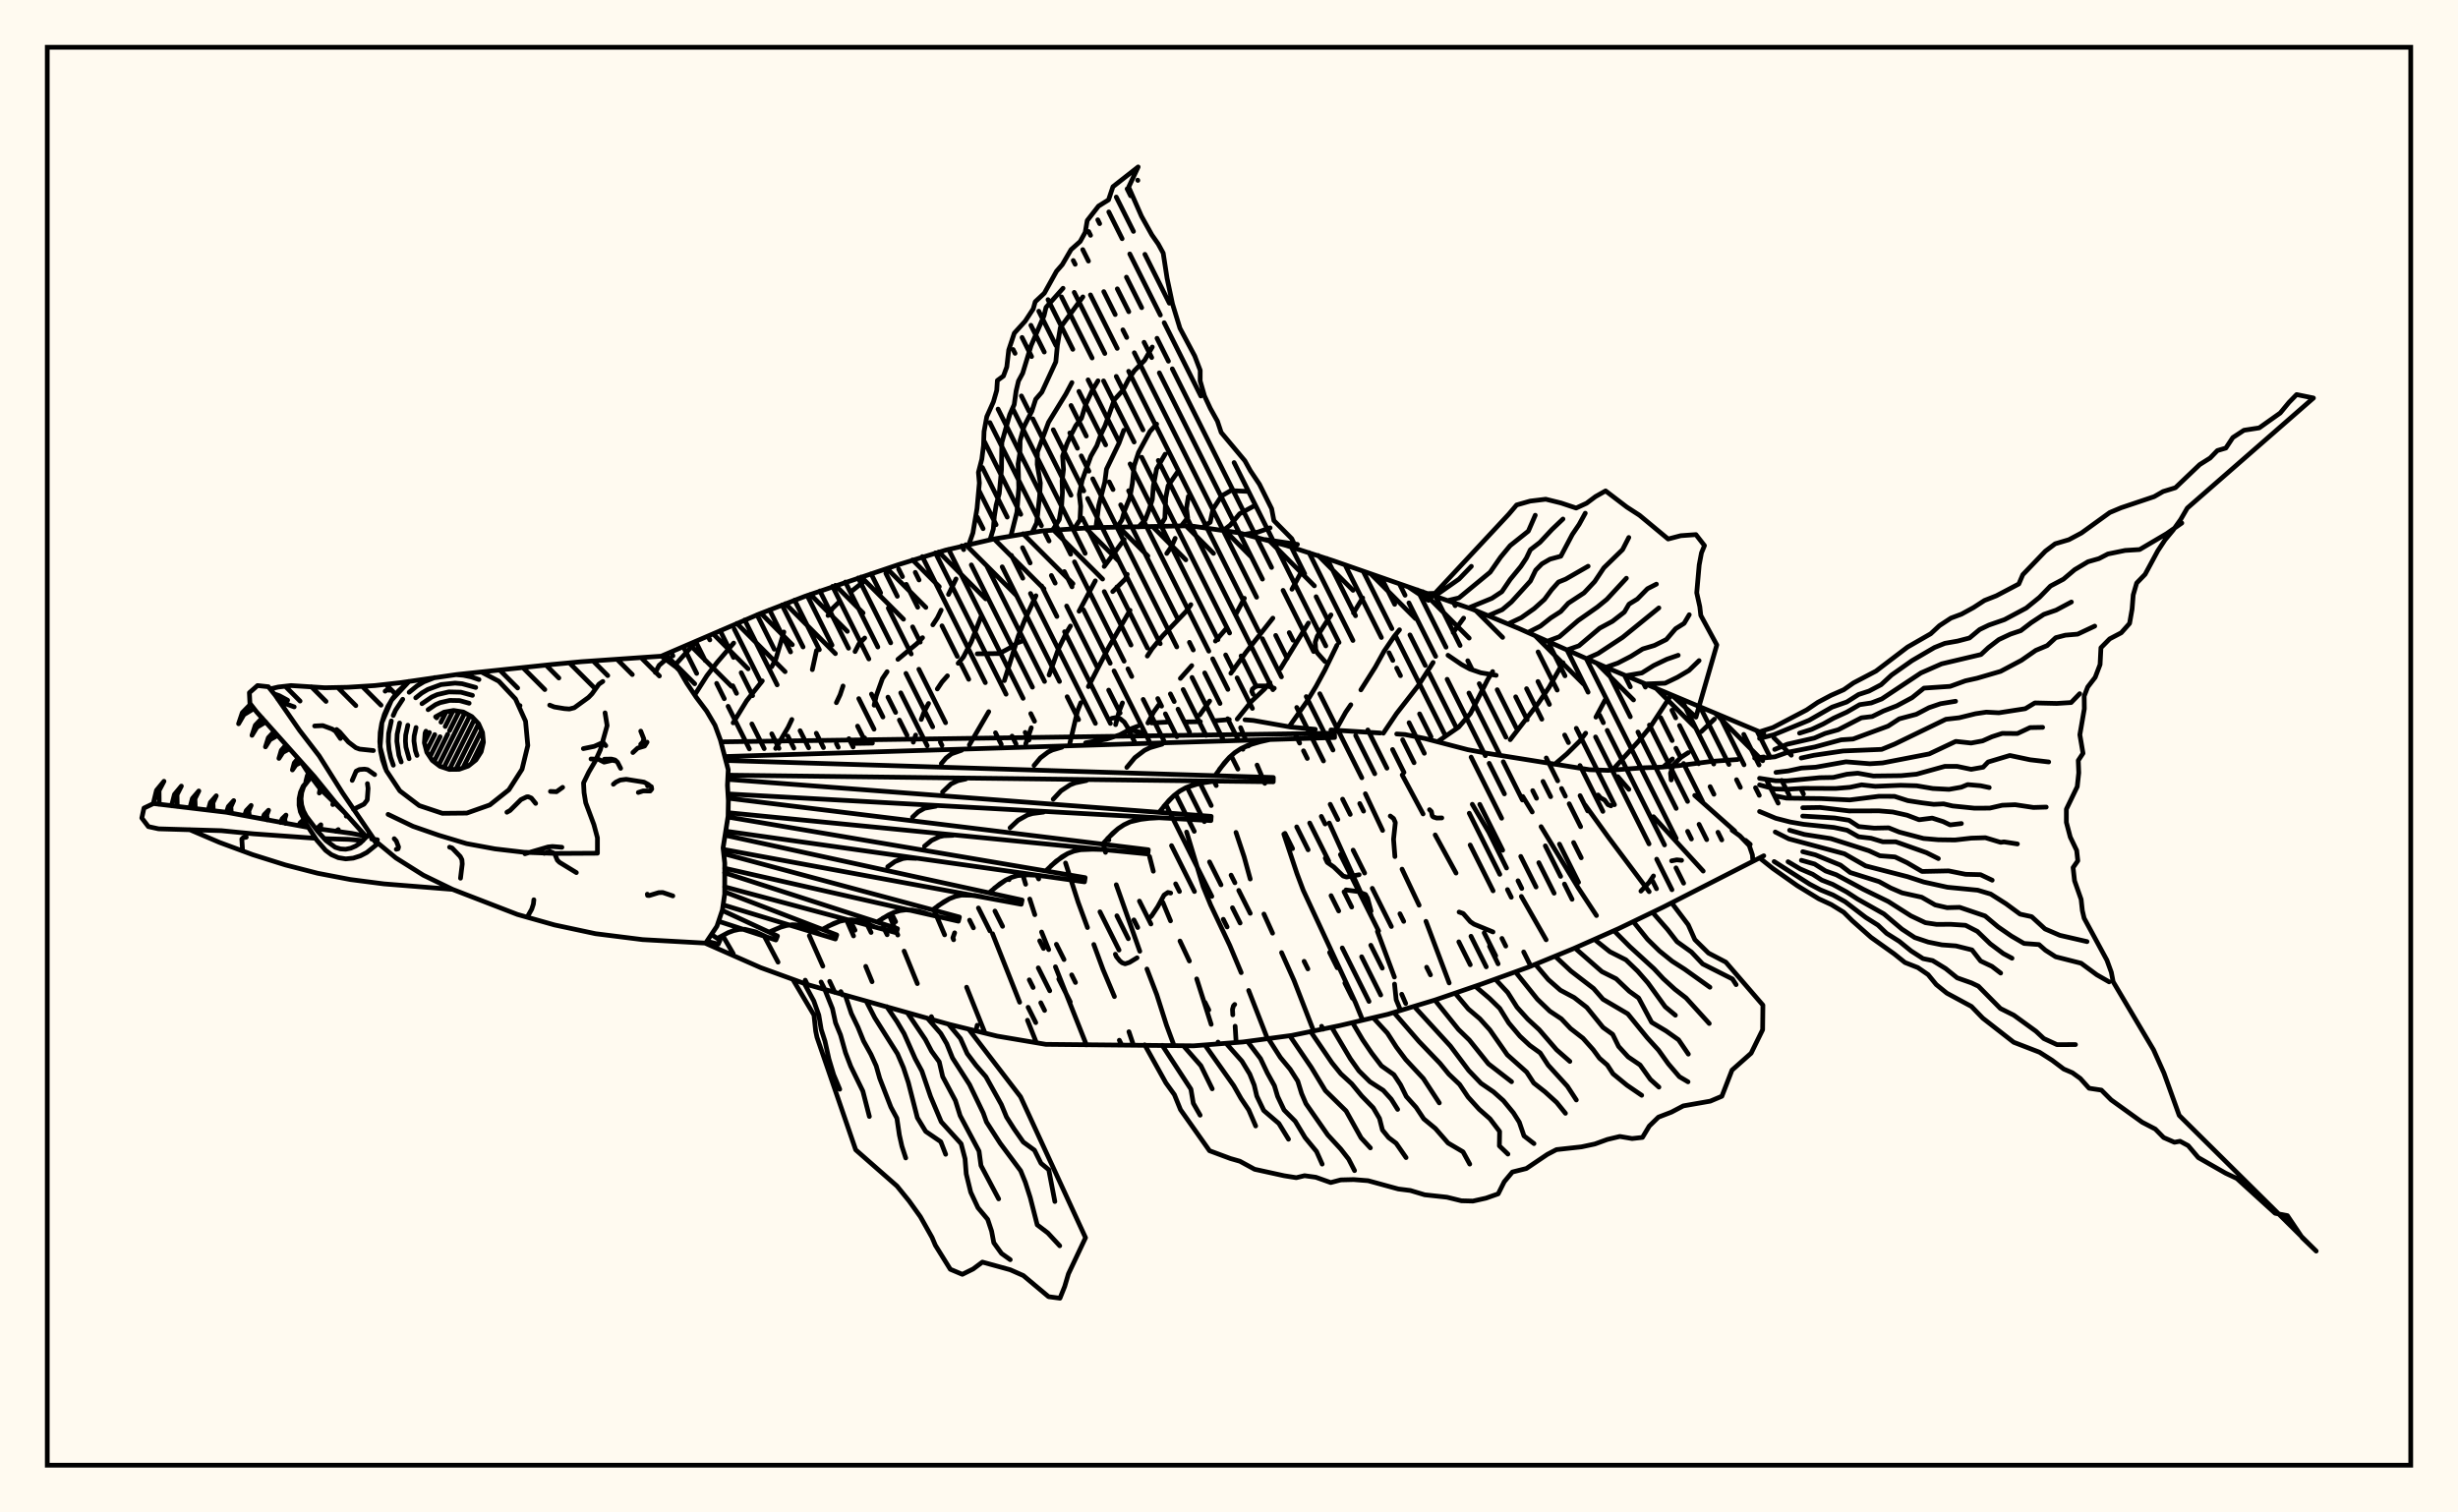 <svg xmlns="http://www.w3.org/2000/svg" width="520" height="320"><rect x="0" y="0" width="520" height="320" fill="floralwhite"/><rect x="10" y="10" width="500" height="300" stroke="black" stroke-width="1" fill="none"/><path stroke="black" stroke-width="1" fill="none" stroke-linecap="round" stroke-linejoin="round" d="
M 139.93 138.81 160.59 129.92 170.31 126.16 190.06 119.47 200.03 116.4 210.19 114.05 220.47 112.33 230.88 111.64 251.73 111.24 262.05 112.72 272.12 115.41 282.04 118.63 311.58 128.93 321.21 132.92 340.26 141.41 373.14 155.21 
M 373.14 181.06 351.85 191.93 342.46 196.46 332.92 200.69 323.28 204.65 313.47 208.19 303.61 211.57 293.63 214.59 283.48 216.98 273.26 219.08 262.93 220.46 252.53 221.27 221.25 220.96 210.97 219.22 200.85 216.74 170.73 208.29 160.93 204.73 149.28 199.59 
M 180.85 157.29 184.56 157.23 
M 229.66 157.17 234.09 156.38 236.9 155.47 239.32 154.17 240.66 153.66 
M 243.62 152.96 247.01 152.77 
M 250.55 152.75 253.94 152.69 
M 257.04 152.49 260.06 152.24 
M 263.38 152.29 265.15 152.43 273 153.82 278.26 154.31 
M 281.57 154.44 291.99 155.09 
M 295.48 155.29 297.26 155.41 301.45 156.25 310.53 158.62 314.73 159.4 336.27 162.85 340.22 162.99 347.55 162.45 351.39 162.32 355.07 162 362.11 161.09 367.61 160.69 
M 371.2 160.39 373.14 160.16 
M 147.01 136.04 142.66 140.87 
M 153.21 198.5 155.11 201.76 
M 155.21 136.06 151.74 140.11 149.55 142.96 146.96 147.04 
M 161.63 197.96 164.6 203.57 
M 165.83 133.71 164.13 139.45 163.26 141.07 
M 161.27 144.06 157.96 148.26 155.1 152.94 
M 171.22 197.97 174.08 204.41 
M 175.52 207.63 176.62 209.98 
M 182.7 123.07 179.98 125.23 
M 177.37 127.51 176.13 128.72 175.17 130.22 
M 172.74 137.63 171.85 141.68 
M 167.52 152.22 166.72 153.9 164.09 158.35 
M 179.09 194.64 180.57 198.02 
M 183.15 204.46 184.49 207.71 
M 182.93 134.99 181.72 136.23 180.89 137.85 
M 178.35 145.14 177.73 146.99 176.94 148.67 
M 188.08 193.53 189.93 197.83 
M 191.27 201.23 194.07 208.11 
M 197.04 215.1 197.32 215.74 
M 202.25 122.49 200.66 125.77 
M 199.11 129.09 198.31 130.73 197.34 132.2 
M 195.17 134.92 193.98 136.17 189.96 139.5 
M 187.67 142.12 186.68 143.58 185.38 147.2 184.93 149.21 
M 182.93 156.12 182.52 157.21 
M 197.51 192.35 199.84 197.79 
M 204.49 208.87 208.39 218.59 
M 207.54 130.47 205.49 135.77 203.82 139 202.7 140.34 
M 200.43 142.99 199.28 144.29 198.29 145.77 
M 196.44 148.84 195.58 150.44 194.89 152.22 
M 193.71 155.52 193.21 157.03 
M 209.97 197.55 215.71 212.05 
M 217.37 215.86 219.26 220.62 
M 219.16 126.04 216.83 131.08 215.42 134.59 212.48 144 
M 209.17 150.58 205.07 157.61 
M 216.38 185.1 216.98 187.09 
M 217.85 190.22 218.92 193.53 
M 220.35 197.19 221.86 200.92 
M 223.28 204.55 229.84 221.08 
M 237.82 114.16 233.6 119.85 
M 231.72 122.89 228.28 129.32 
M 226.46 132.45 225.53 134 223.9 137.32 221.94 142.82 
M 218.17 153.98 217 157.37 
M 225.42 182.59 228.09 190.9 230.06 196.25 
M 231.4 199.83 233.35 205.13 235.76 210.85 
M 238.83 218.29 239.77 221.07 
M 248.61 113.9 247.84 115.63 246.83 117.1 
M 239.06 129.13 234.5 137.03 230.25 145.27 
M 228.65 148.68 227.94 150.47 226.34 157.23 
M 233.37 178.46 233.88 180.34 
M 236.15 187.19 241.13 201.26 
M 242.64 205.02 244.72 210.44 246.77 216.88 248.36 221.18 
M 251.93 127.93 250.9 129.39 245.98 134.51 243.71 137.28 242.72 138.81 
M 237.46 148.72 236.75 150.54 236.01 153.32 
M 243.19 181.23 243.99 184.33 
M 246.01 190.93 247.63 194.83 
M 249.63 199.1 251.62 203.33 
M 253.17 207.11 256.23 216.73 
M 257.68 220.48 257.83 220.85 
M 263.25 126.58 261.5 129.87 
M 259.48 132.92 257.13 135.64 
M 252.12 140.83 249.71 143.54 
M 245.12 149.18 244.05 150.67 242.84 152.97 
M 251.03 176.04 254.53 187.6 256.12 191.48 260.17 200.04 262.58 205.79 
M 264.16 209.56 268.14 219.77 
M 275.09 121.4 273.32 124.67 
M 269.28 130.78 263.63 137.95 260.39 142.45 
M 255.91 148.32 253.82 151.25 
M 261.48 176.12 263.2 181.28 264.49 185.98 
M 267.39 193.39 269.22 197.44 
M 271.12 201.55 273.75 207.43 277.9 218.13 
M 276.8 131.82 270.91 141.45 
M 268.67 144.42 267.47 145.82 264.78 148.36 261.74 152.14 
M 262.46 153.96 263.54 156.56 
M 264.05 157.67 264.12 157.83 
M 265.94 161.87 267.58 165.74 
M 271.6 176.48 274.37 184.81 275.7 188.35 286.75 212.13 288.27 215.85 
M 288.28 126.5 286.34 129.69 
M 282.83 136.53 280.27 141.79 278.43 145.19 276.45 148.46 272.71 153.77 
M 281.21 174.13 290.05 193.64 
M 291.4 197.07 294.99 206.72 
M 296.54 210.36 297.38 212.31 
M 296.07 133.25 294.92 134.68 292.81 137.78 290.95 141.14 287.9 145.96 
M 285.77 149.11 284.7 150.67 282.58 154.48 
M 288.85 167.94 292.5 175.7 
M 296.61 183.89 300.22 191.52 
M 301.67 194.93 306.58 207.97 
M 309.64 130.78 307.42 133.83 
M 303.18 140.16 300.08 145.01 295.45 150.96 292.65 155.13 
M 296.64 163.96 301.06 172.21 
M 303.62 176.65 308.03 184.72 
M 315.11 200.21 316.93 203.93 
M 315.78 142.09 314.74 143.76 311.09 150.94 308.59 153.84 304.11 156.94 
M 311.47 170.17 314.95 176.06 318.72 183.66 
M 321.85 189.66 327.09 198.84 
M 330.67 140.21 327.7 145.45 325.48 148.72 319.49 156.5 
M 322.15 168.52 324.15 171.8 
M 326.02 174.9 333.82 187.75 337.74 193.71 
M 339.55 148.13 337.62 151.73 
M 335.46 155.12 334.28 156.72 331.48 159.5 328.91 161.7 
M 335.31 170.28 340.36 177.28 348.89 188.66 
M 353.56 147.03 349.15 153.77 346.65 156.81 341.09 162.97 
M 342.26 164.32 344.59 167.01 
M 349.8 172.8 360.32 184.3 
M 362.68 152.16 359.91 154.8 
M 353.81 160.57 351.84 162.3 
M 358.52 168.29 367 175.82 
M 369.27 177.79 370.27 178.64 
M 216 135.73 215.22 136.01 213.78 137 211.43 138.27 206.74 138.33 
M 287.53 185.07 284.87 185.56 284.15 185.34 282.17 183.43 280.79 182.46 280.37 181.57 
M 353.55 165.02 353.4 163.58 354.03 161.82 355.61 160.24 357.16 159.24 
M 370.83 182.23 370.73 180.87 370.06 178.9 368.07 176.84 366.43 175.66 
M 295.02 208.21 295.37 211.53 296.3 213.78 
M 235.4 125.16 238.06 122.52 238.47 121.51 
M 243.02 194.33 243.63 193.78 244.92 191.84 246.27 189.36 247.08 188.82 247.66 188.95 
M 290.05 192.76 289.32 190.05 288.88 189.26 287.23 188.62 284.75 188.29 
M 353.64 182.14 354.73 181.92 355.75 182.03 
M 206.66 218.16 206.55 217.74 206.73 216.92 
M 306.33 138.64 309.22 140.61 310.97 141.55 313.26 142.34 316.52 142.88 
M 349.8 185.33 348.86 186.7 347.14 188.54 
M 305.02 173.05 303.94 173.08 303.21 172.85 303 172.63 302.81 171.7 302.42 171.31 
M 295.1 181.23 294.81 177.57 295.19 174.03 294.82 173.18 294.12 172.65 
M 261.21 212.52 260.94 212.82 260.74 213.55 260.8 214.72 
M 281.57 130.1 278.67 134.62 278.24 135.87 278.35 137.41 278.69 138.15 280.3 139.96 
M 340.81 170.5 340.17 170.25 339.47 169.28 338.59 168.79 338.09 168.2 
M 269.58 145.62 268.16 145.13 265.97 145.13 265.52 145.31 264.94 145.81 264.82 146.3 265.1 146.89 
M 240.55 202.65 238.95 203.62 238.02 203.92 237.39 203.7 236.9 203.3 236.17 202.39 235.96 201.89 
M 261.3 217.12 261.51 220.57 
M 201.96 197.36 201.58 198.42 201.74 198.83 
M 241.62 155.01 239.29 154.48 238.73 154.18 237.84 152.77 237 152.08 236.1 151.81 235.2 151.98 
M 315.85 197.18 311.83 195.53 311.06 195.01 309.55 193.28 308.68 192.97 
M 205.01 115.07 205.82 112.77 206.7 107.56 207.19 102.17 206.99 99.94 207.71 97.15 208.07 94.25 208.18 91.29 208.76 88.15 210.16 85.02 210.86 82.6 211 80.5 212.28 79.56 212.99 77.64 213.4 74.04 214.58 70.49 216.88 67.95 218.59 65.34 219.01 63.84 220.93 62.04 223.51 57.39 224.73 55.99 226.58 52.82 228.51 51.1 229.58 49.16 230.01 46.66 232.4 43.6 234.51 42.29 235.45 39.5 240.78 35.32 238.77 39.58 241.49 45.76 243.68 49.69 245.02 51.61 246.08 53.55 246.9 58.87 248.05 64.31 249.62 69.44 252.75 75.32 253.91 78.36 253.9 80.59 254.81 83.75 256.04 86.39 257.55 89.1 258.35 91.5 263.36 97.49 264.53 99.6 266.44 102.45 269.02 107.63 269.5 110.14 273.27 113.96 274.28 116.09 
M 270.04 114.76 270.04 114.75 
M 209.44 114.2 210.14 111.95 210.35 109.29 210.74 106.88 211.4 104.39 211.87 99.33 211.94 93.63 213.61 87.73 214.56 85.59 214.96 82.73 215.46 80.62 216.35 78.97 218.13 73.14 220.87 66.79 221.29 65.03 224.89 60.99 
M 213.87 113.33 215.13 108.37 215.53 103.21 215.39 98.16 215.76 95.86 215.81 93.2 216.63 90.26 218.29 86.99 219.11 84.47 220.4 82.98 223.36 76.56 223.69 73.09 224.32 69.31 229.09 62.81 
M 218.34 112.65 219.31 110.64 219.94 104.97 220.09 102.2 219.43 98.24 219.47 95.64 221.82 89.35 225.49 83.37 226.77 80.95 
M 222.81 111.99 224.09 109.94 224.58 107.07 224.76 104.25 224.69 101.73 224.99 99.29 224.8 96.48 225.71 93.92 226.57 92.05 227.59 90.06 228.79 88.49 229.68 85.6 231.04 82.65 232.29 80.57 
M 227.32 111.75 228.48 109.97 228.62 107.1 228.33 104.64 228.93 101.65 230.78 96.51 232.04 94.3 232.9 91.93 233.81 89.99 235.74 84.57 237.56 82.57 238.74 80.29 239.98 78.43 242.14 76.24 243.77 73.42 
M 231.84 111.61 232.44 106.97 233.73 101.99 234.08 99.26 236.73 93.77 237.74 91.04 
M 236.35 111.54 237.34 110.01 237.96 107.88 239.01 105.32 239.56 102.28 239.92 98.58 240.87 95.71 243.28 91.28 244.69 89.72 
M 240.87 111.49 242.3 109.95 243.08 107.91 243.78 105.65 244 102.83 244.68 99.21 246.49 96.1 
M 245.39 111.38 246.43 109.65 246.61 105.33 247.12 102.78 249.1 99.89 
M 249.91 111.25 251.26 109.55 251 107.58 251.4 105.05 
M 254.41 111.58 256.02 110.49 256.62 107.7 258.43 104.93 260.38 103.8 264 103.97 
M 258.89 112.15 260.26 111.1 262.25 108.7 265.58 106.9 
M 263.32 113.05 266.18 112.56 268.7 111.68 
M 267.7 114.16 274.48 115.18 
M 152.52 156.96 282.32 155.13 282.34 156.04 153.39 160.07 
M 153.59 160.9 269.38 164.5 269.36 165.41 154 164.01 
M 153.96 164.89 256.23 172.72 256.17 173.62 154.01 167.98 
M 154.06 168.88 242.93 179.79 242.83 180.68 154.05 171.95 
M 154 172.86 229.57 185.69 229.43 186.58 153.55 175.86 
M 153.41 176.72 216.23 190.43 216.05 191.32 153.01 179.71 
M 153.11 180.62 202.97 194.03 202.75 194.9 153.29 183.7 
M 153.27 184.65 189.87 196.48 189.62 197.35 153.28 187.63 
M 153.3 188.7 177.02 197.81 176.73 198.67 152.98 191.45 
M 152.79 192.62 164.48 198.04 164.14 198.88 152.02 194.92 
M 150.5 197.71 152.32 198.93 151.95 199.76 149.54 199.15 
M 268.7 156.46 265.47 157.19 262.54 158.38 261.24 159.23 260.06 160.26 258.99 161.45 257.04 164.12 
M 257.01 165.26 253.82 165.72 250.89 166.65 249.58 167.38 248.37 168.31 247.26 169.39 245.2 171.88 
M 245.13 173.02 241.99 173.2 239.09 173.88 237.77 174.51 236.54 175.32 235.39 176.3 233.25 178.6 
M 233.12 179.73 230.06 179.65 228.6 179.78 227.2 180.08 225.88 180.59 223.46 182.18 221.23 184.27 
M 221.06 185.4 218.1 185.06 215.29 185.25 213.98 185.64 212.72 186.23 211.52 187.01 209.23 188.9 
M 209 190.02 206.16 189.44 203.43 189.38 202.13 189.66 200.88 190.14 199.66 190.82 197.3 192.5 
M 197.03 193.61 194.32 192.78 191.69 192.5 190.41 192.66 189.16 193.03 187.93 193.6 185.52 195.08 
M 185.2 196.17 182.65 195.11 180.13 194.6 178.88 194.65 177.64 194.92 176.41 195.37 173.96 196.64 
M 173.59 197.71 171.22 196.44 168.82 195.71 167.61 195.65 166.39 195.81 165.16 196.16 162.68 197.21 
M 162.26 198.27 159.89 197.17 157.54 196.61 156.37 196.64 155.21 196.89 154.05 197.32 151.74 198.55 
M 267.06 156.8 263.95 157.71 262.54 158.38 261.24 159.23 260.06 160.26 257.99 162.75 
M 245.86 157.44 243.29 158.19 242.13 158.75 240.09 160.3 238.38 162.36 
M 224.66 158.09 222.63 158.68 221.72 159.12 220.11 160.34 218.76 161.96 
M 203.45 158.73 201.3 159.48 200.13 160.38 199.14 161.56 
M 255.4 165.45 252.31 166.1 250.89 166.65 249.58 167.38 248.37 168.31 246.21 170.6 
M 229.85 165.14 227.48 165.63 226.4 166.05 224.46 167.32 222.81 169.09 
M 204.3 164.82 202.65 165.17 201.2 165.85 199.4 167.57 
M 243.55 173.08 240.5 173.46 239.09 173.88 237.77 174.51 236.54 175.32 234.3 177.42 
M 220.76 171.82 218.43 172.12 217.35 172.44 215.39 173.54 213.68 175.15 
M 197.98 170.57 195.6 171 194.24 171.77 193.05 172.89 
M 231.58 179.66 228.6 179.78 227.2 180.08 225.88 180.59 224.64 181.3 222.33 183.19 
M 201.59 176.74 199.65 176.82 198.75 177.02 197.08 177.81 195.58 179.04 
M 219.57 185.19 216.67 185.07 215.29 185.25 213.98 185.64 212.72 186.23 210.36 187.92 
M 193.78 181.61 191.9 181.52 191.01 181.64 189.34 182.28 187.8 183.38 
M 207.57 189.69 204.78 189.32 203.43 189.38 202.13 189.66 200.88 190.14 198.47 191.62 
M 195.67 193.16 192.99 192.55 191.69 192.5 190.41 192.66 189.16 193.03 186.72 194.3 
M 183.93 195.6 181.39 194.76 180.13 194.6 178.88 194.65 177.64 194.92 175.18 195.97 
M 205.01 217.85 215.9 232.05 229.65 261.87 226.03 269.52 225.24 272.19 224.24 274.67 221.83 274.35 216.49 269.88 213.71 268.65 207.83 267.03 205.87 268.49 203.59 269.62 201.04 268.55 197.88 263.47 197.18 261.82 194.71 257.43 192.32 254.09 189.76 250.94 181.03 243.28 172.84 219.48 172.56 218.16 172.2 214.76 167.84 207.41 
M 200.64 216.68 203.19 219.73 204.61 222.91 206.49 225.41 208.57 227.81 211.84 233.69 212.93 236.33 214.56 238.89 216.48 241.63 218.85 243.36 220.23 246.13 221.87 247.49 223.16 254.21 
M 196.28 215.51 199.02 218.65 200.29 220.83 201.51 223.85 205.1 229.45 208.02 235.51 208.69 237.38 211.6 241.9 215.92 247.7 216.91 250.13 217.95 253.37 219.43 259.15 221.67 260.86 224.19 263.58 
M 191.94 214.25 195.77 219.93 197.06 222.39 198.7 224.66 199.43 227.8 202.12 232.86 203.12 236.05 207.12 243.56 207.53 246.6 211.27 253.66 
M 187.6 212.97 189.76 216.15 191.26 218.68 193.62 224.01 195.03 226.62 196.86 231.99 199.12 237.35 203.33 241.99 204.16 245.17 204.41 248.37 205.36 252.25 206.9 255.54 208.95 257.99 209.78 260.49 210.24 262.93 211.88 265.21 213.72 266.52 
M 183.24 211.8 185.06 215.34 189.87 222.96 191.13 225.9 192.16 229.03 194.07 236.48 195.83 239.38 199.02 241.56 200.06 244.22 
M 178.86 210.68 180.1 214.42 181.5 217.32 182.7 220.28 184.25 223.07 185.36 225.52 186.11 228.16 188.47 234.24 189.74 236.59 190.27 240.15 190.8 242.51 191.61 245 
M 174.52 209.44 176.11 213.41 176.76 216.4 177.82 218.98 178.87 222.72 179.98 225.62 182.54 230.86 183.92 236.22 
M 170.19 208.13 172.16 211.78 173.22 214.77 173.73 217.81 174.53 220.3 175.36 224.07 176.36 227.38 177.65 230.46 
M 353.66 191.04 357.15 195.66 358.55 198.8 361.44 201.65 365.11 203.57 372.95 212.66 372.89 217.87 370.46 222.83 366.41 226.42 364.27 231.94 361.81 232.98 356.11 233.98 353.6 235.3 350.85 236.36 348.91 238.25 347.47 240.65 345.27 240.89 342.68 240.45 340.05 241.08 337.41 242.04 334.57 242.65 329.28 243.23 327.35 244.24 322.91 247.23 319.95 247.97 318.23 250.03 316.95 252.59 314.37 253.5 311.6 254.12 309.18 254.06 306.1 253.3 301.4 252.79 298.37 251.88 295.82 251.56 289.43 249.81 286.37 249.57 283.64 249.64 281.52 250.2 278.37 249.08 275.98 248.75 274.24 249.17 271.66 248.76 265.42 247.39 262.3 245.69 260.31 245.12 255.88 243.47 249.74 234.78 248.45 231.61 246.65 229.11 242.17 221.06 
M 349.6 193.03 352.79 196.67 354.78 199.24 357.82 201.42 360.21 203.95 366.51 207.13 367.28 208.33 
M 345.55 195.02 348.54 198.73 351.06 201.2 353.75 203.37 356.39 205.06 361.74 208.88 
M 341.44 196.91 344.76 200.25 349.9 204.95 351.87 207.06 354.33 209.31 356.69 211.14 361.6 216.55 
M 337.32 198.76 340.57 201.36 343.97 203.08 346.47 205.49 348.62 207.95 352.28 213.01 354.44 214.8 
M 333.18 200.58 338.88 205.57 341.91 207.09 344.67 209.72 346.66 211.15 349.41 216.3 352.47 218.13 355.11 220 357.18 223.03 
M 329.03 202.35 332.32 205.44 337.13 209.14 339.12 211.42 344.36 214.5 348.48 219.56 350.87 222.19 352.95 225.09 355.28 227.81 357.11 228.89 
M 324.85 204.07 327.55 207.26 330.1 209.5 333.02 211.06 335.69 213.14 339.12 217.37 341.17 218.85 342.42 221.4 344.44 223.61 346.96 225.32 349.15 228.39 350.95 230.01 
M 320.61 205.64 325.24 211.41 327.86 213.93 330.31 215.56 332.25 217.61 334.89 219.67 337.04 222.08 338.38 223.9 340.03 225.33 341.24 227.19 344.18 229.6 347.31 231.74 
M 316.37 207.2 318.96 209.98 320.93 213.1 323.2 215.62 325.62 217.85 329.3 222.11 332.11 224.57 
M 312.1 208.67 315.12 211.24 317.27 213.34 319.19 216.44 321.56 219.25 323.63 221.18 325.83 222.77 327.52 225.36 331.58 229.82 333.48 232.73 
M 307.83 210.13 310.64 213.48 313.06 215.54 315.18 217.89 318.87 223.17 322.97 226.83 324.47 229.14 326.84 231 329.31 233.24 331.18 235.55 
M 303.55 211.59 308.54 217.8 310.85 220.05 314.87 225.07 319.78 228.87 
M 299.27 213.05 306.83 221.31 310.7 226.47 313.31 229.2 315.97 231.02 318.05 232.87 320.17 235.45 321.41 237.42 322.41 240.33 324.52 241.96 
M 294.92 214.26 300.19 220.35 304.63 224.97 306.5 227.26 308.78 229.43 310.58 232.11 312.92 234.69 315.21 236.71 317.25 239.39 317.2 242.44 319.01 244.18 
M 290.54 215.36 293.5 218.57 295.41 221.54 297.38 224.17 301.11 228.18 304.49 233.35 
M 286.14 216.39 288.29 220.02 290.18 222.8 292.25 225.51 294.88 227.37 296.29 229.51 297.51 231.99 299.58 234.29 301.2 236.72 303.67 238.77 306.35 241.84 309.51 243.7 310.93 246.3 
M 281.73 217.36 285.67 224 287.48 226.56 289.81 228.87 292.63 230.69 294.33 232.57 295.68 234.72 
M 277.3 218.29 281.77 224.85 283.66 227.19 285.96 229.3 288.07 231.87 290.51 234.38 291.84 236.64 292.46 239.08 293.77 240.69 295.36 241.89 297.46 244.92 
M 272.87 219.16 277.41 225.83 280.39 230.75 284.77 235.05 287.94 240.74 289.91 242.87 
M 268.41 219.89 270.87 223.73 272.94 226.23 274.55 228.75 275.36 231.37 276.28 233.51 280.9 240.13 283.63 243.09 285.31 245.24 286.56 247.67 
M 263.92 220.36 266.67 223.98 268.11 227.02 269.61 229.72 270.28 231.96 271.65 234.85 274.01 237.23 276.09 240.68 278.52 243.63 279.71 246.3 
M 259.42 220.78 262.73 224.51 264.38 227.23 265.33 229.59 265.88 231.9 267.34 234.95 270.55 237.7 272.59 241.03 
M 254.91 221.1 261 229.7 262.54 232.41 264.17 234.83 265.64 238.23 
M 250.4 221.31 254.05 225.47 256.45 230.37 
M 245.88 221.17 251.94 230.44 252.45 233.43 253.89 235.95 
M 372.24 154.84 375.06 153.94 382.21 150.2 384.56 148.6 387.35 147.12 390.05 145.93 392.11 144.49 396.87 141.99 403.54 136.91 408.45 134.09 410.29 132.38 412.72 130.78 414.96 129.94 417.5 128.55 419.83 127.04 422.34 126.05 427.09 123.55 427.93 121.59 432.71 116.61 434.78 115.05 437.67 114.19 440.34 112.77 446.33 108.44 448.73 107.43 455.72 105.08 457.62 103.99 460.22 103.19 465.35 98.3 467.56 96.91 469.09 95.33 470.89 94.8 472.36 92.58 474.72 91.03 477.95 90.53 482.39 87.38 484.24 85.14 485.86 83.48 489.42 84.21 462.73 107.5 461.33 109.91 459.74 112.15 458.01 114.24 456.49 116.54 453.81 121.51 452.02 123.36 451.29 125.88 451.05 128.89 450.52 131.9 448.76 133.88 446.31 135.17 444.46 137.05 444.28 140.6 443.25 143.3 441.66 145.36 440.92 147.28 440.95 149.96 440 155.45 440.67 159.38 439.67 160.89 439.77 163.5 439.45 166.43 437.15 171.2 437.15 173.99 437.97 177.1 439.33 179.93 439.57 182.12 438.57 183.56 438.88 186.35 440.27 190.29 440.53 192.66 440.91 194.27 445.73 203.16 446.66 205.71 447.05 207.72 455.59 222.11 457.8 227.05 461.02 235.99 490 264.7 487.06 261.88 483.91 257.2 481.31 256.7 473.22 249.34 470.82 248.21 465.06 244.92 462.92 242.39 461.2 241.46 460.01 241.68 457.73 240.68 455.96 238.88 453.19 237.44 446.62 232.71 444.56 230.64 441.96 230.25 440.09 228.17 438.43 226.97 436.59 226.18 434.15 224.34 431.47 222.63 426.01 220.52 419.47 215.42 417.07 212.94 411.85 210.12 409.62 208.31 407.9 206.21 405.73 204.72 403.01 203.65 400.71 201.81 395.83 198.33 391.85 194.8 390.06 193.02 387.42 191.39 384.76 190.16 380.21 187.38 375.07 183.76 372.24 181.51 
M 372.24 156.24 375.27 155.45 382.72 152.39 387.59 149.61 390.7 148.52 393.19 146.94 395.39 146.22 397.95 144.87 400.17 142.82 404.47 139.79 409.24 137 411.45 136.11 414.13 135.64 416.66 134.98 418.81 133.19 420.76 132.25 424.06 131.1 428.66 128.65 431.46 126.38 433.79 123.99 436.53 122.54 438.91 120.53 441.73 118.85 444.04 118.19 445.94 117.21 449.58 116.46 452.65 116.27 458.34 112.92 461.57 110.66 
M 380.7 155.12 383.28 154.31 385.72 153.17 387.88 151.96 390.71 150.66 393.42 149.09 395.87 148.73 398.09 147.88 406.38 142.38 410.77 140.45 419.09 138.48 420.64 137.03 422.86 135.32 425.31 134.17 427.51 133.43 429.69 131.76 432.38 129.99 434.98 129.09 438.21 127.37 
M 375.44 158.56 378.11 157.46 383.85 156.15 386.11 155.18 388.88 154.4 393.79 151.87 396.07 151.6 398.45 150.43 401.26 149.35 404.51 147.61 407.02 145.59 412.56 145.22 415.78 144.05 418.25 143.5 423.24 142.04 427.64 139.71 430.68 137.6 433.09 136.59 434.9 134.92 436.93 134.39 439.53 134.17 443.15 132.47 
M 372.24 160.45 375.49 160.13 378.14 159.18 383.9 158.05 389.5 156.53 392.03 156.36 399.43 153.63 401.8 152.09 405.4 151.13 408.08 149.73 410.53 148.89 413.71 148.37 
M 381.05 160.38 383.73 159.8 389.93 158.89 398.08 158.55 400.82 157.43 411.66 152.18 414.48 151.86 417.92 151.01 420.21 150.67 422.87 150.81 428.46 149.94 430.48 148.72 435.11 148.83 438.16 148.64 439.97 146.77 
M 375.71 163.42 378.32 163.11 381.13 162.5 384.12 162.32 390.53 161.18 395.59 161.59 398.27 161.42 408.13 159.51 413.75 156.86 416.99 157.21 419.42 156.76 421.4 155.88 423.58 155.17 426.79 155.2 429.47 153.94 432.13 153.89 
M 372.24 164.67 375.63 165.19 378.04 165.21 384.96 164.54 387.83 164.49 390.71 163.81 393.02 163.59 396.31 164.18 402.18 164.11 405.45 163.8 411.45 162.14 414.06 162.15 417.01 162.77 419.55 162.32 420.59 161.22 425.19 159.84 429.48 160.75 433.41 161.21 
M 372.24 166.07 375.48 166.93 378.02 166.99 381.47 166.79 388.32 166.82 391.38 166.57 393.83 166.05 396.73 166.37 402.08 166.15 405.47 166.25 408.91 166.83 412.33 167.01 414.93 166.55 416.27 166 419.01 166.24 420.83 166.63 
M 375.52 168.37 377.95 168.87 385.2 168.96 391.32 169.25 397.47 168.48 400.78 168.49 403.62 169.4 406.6 169.86 409.1 170.18 411.18 170.08 413.06 170.52 417.68 170.99 420.93 170.98 423.59 170.37 426.31 170.26 430.18 170.84 432.89 170.76 
M 381.38 170.9 385.05 170.84 391.22 171.58 397.52 171.56 400.43 171.8 403.46 172.48 405.99 173.44 408.77 173.09 411.09 173.83 412.55 174.53 414.94 174.24 
M 381.37 172.66 388.11 173.06 391.17 173.55 393.2 174.88 396.5 175.21 399.56 175.15 401.81 176.05 406.93 177.4 410.04 177.67 413.6 177.72 417.04 177.33 420.02 177.24 423.25 178.22 423.96 178.12 426.79 178.56 
M 372.24 171.69 375.68 173.13 378.75 173.92 381.55 174.4 387.99 175.07 390.77 175.66 393.19 177.04 395.82 177.35 398.3 178.1 401.05 178.1 407.54 180.4 410.07 181.66 
M 378.6 175.66 381.73 176.55 387.34 177.43 395.38 180 397.7 181.06 400.9 181.31 403.44 182.52 406.62 184.38 412.24 184.26 415.83 184.98 418.99 185.06 421.46 186.23 
M 375.56 176.03 378.43 177.48 390.2 180.64 394.68 183.2 403.56 185.49 406.97 186.61 411.99 187.72 418.39 188.34 421.14 189.16 424.39 191.22 427.36 193.41 429.81 193.95 432.63 196.54 435.76 197.89 441.52 199.22 
M 381.38 180.2 384.05 180.87 389.37 183.04 391.43 184.61 397.53 186.53 399.98 187.87 402.4 188.91 406.54 189.83 409.39 191.46 411.91 192.04 414.58 191.97 419.96 193.8 422.7 196.1 425.52 198.05 428.19 199.61 431.36 199.85 432.71 201.04 434.88 202.43 440.27 203.8 443.58 206.24 446.2 207.74 
M 381.09 182.02 383.89 182.81 386.22 184.28 388.48 185.08 394.22 188.17 399.48 190.74 404.27 193.78 407.32 195.22 409.71 195.58 412.65 195.56 415.81 195.77 418.32 197.06 421.05 199.69 423.8 201.75 425.65 202.74 
M 378.27 182.32 380.84 183.84 383.49 184.98 385.4 186.21 387.71 187.11 390.65 188.71 392.98 190.22 398.56 193.37 402.36 196.58 405.06 198.36 407.92 199.32 410.81 199.91 413.78 200.13 417.18 200.98 419.01 203.33 421.4 204.46 423.25 205.88 
M 375.33 182.28 382.83 187.06 385.17 188.29 387.79 189.36 390.33 190.77 394.71 194.11 397.3 195.74 399.11 197.47 401.82 199.18 404.29 201.19 406.83 202.82 408.86 203.24 411.62 204.93 414.05 206.89 417.07 207.96 418.54 208.66 423.19 213.37 426.03 214.79 430.72 218.19 432.37 219.73 435.16 221.02 439.08 221.01 
M 297.91 124.16 302.19 127.02 319.15 108.83 320.85 106.84 323.71 106.02 327.01 105.62 330.23 106.42 333.44 107.49 335.64 106.48 337.54 105.06 339.67 103.86 344.17 107.29 346.85 109.02 352.9 114.04 355.57 113.34 358.78 113.11 360.59 115.43 359.95 116.99 359.47 119.53 358.95 125.42 359.6 128.36 359.81 130.2 363.2 136.45 358.78 151.73 353.66 147.05 
M 302.2 125.58 304.4 125.51 308.66 122.52 311.27 119.82 
M 306.49 127.01 308.65 126.5 315.25 121.06 317.46 117.88 319.48 115.44 323.33 112.37 324.79 109.01 
M 310.72 128.6 315.62 126.59 317.73 125.19 319.5 122.58 321.73 119.86 322.9 118.1 323.75 116.32 325.78 114.75 328.33 112.02 330.65 109.81 
M 314.94 130.22 317.81 128.99 319.75 127.36 323.76 122.94 324.88 120.63 326.19 119.3 327.9 118.31 330.2 117.68 332.63 113.08 334.07 110.96 335.37 108.58 
M 319.1 131.98 321.83 130.69 324.56 128.77 326.74 126.82 328.24 124.79 329.7 123.15 331.23 122.53 335.98 119.8 
M 323.22 133.82 325.87 132.48 328.06 130.75 330.19 129.38 331.77 127.63 335.11 125.44 337.36 123.05 339.3 120.14 343.26 116.29 344.58 113.72 
M 327.35 135.67 329.89 134.72 333.86 131.29 337.93 128.44 339.94 126.8 344.07 122.34 
M 331.46 137.53 334.02 136.64 338.42 132.91 341.12 131.46 343.64 129.5 344.63 127.82 346.39 126.74 348.53 124.56 350.42 123.59 
M 335.59 139.38 338.08 138.27 343.27 134.85 350.94 128.62 
M 339.73 141.18 342.26 140.29 345.02 138.87 347.53 137.3 350 136.56 352.53 135.3 354.48 133.02 356.28 131.89 357.37 130.06 
M 343.88 142.98 347.34 142.38 349.84 140.81 352.62 139.48 355.03 138.64 
M 348.04 144.72 352.26 144.55 354.86 143.3 357.3 141.86 359.45 139.77 
M 57.15 145.76 58.87 145.36 61.57 145.05 68.72 145.51 73.61 145.41 79.32 145.05 84.81 144.43 96.68 142.71 116.66 140.6 123 140 139.93 138.83 143.54 141.53 145.29 144.54 147.28 147.51 149.49 150.45 151.26 153.45 152.4 156.55 154.06 162.85 153.9 166.15 154.09 169.4 154.03 172.68 152.97 179.39 153.32 182.61 153.31 189.16 152.83 192.51 151.67 195.97 149.28 199.54 135.94 198.8 125.99 197.55 117.32 195.7 109.47 193.48 95.74 188.17 89.56 185.17 83.74 181.51 78.83 177.45 
M 72.76 171.79 67.75 166.92 65.33 163.71 63.8 161.34 
M 128 150.82 128.44 153.52 127 158.66 125.94 161.01 124.56 163.36 123.45 165.64 123.56 167.72 123.91 169.85 125.64 174.47 126.39 177.26 126.39 180.52 117.5 180.57 110.85 180.32 104.71 179.6 98.7 178.49 92.85 176.73 87.37 174.83 82.1 172.3 
M 77.4 176.93 70.86 169.66 66.51 164.3 54.29 150.63 52.87 148.81 52.76 146.56 54.48 145.05 56.78 145.3 58.22 147.09 63.38 154.54 67.52 159.92 72.45 167.74 78.98 177.34 
M 76.8 177.84 73.79 177.59 68.58 177.44 
M 66.75 177.36 53.63 176.42 46.83 175.75 33.55 175.36 31.39 174.89 30 173.07 30.46 170.97 32.47 170.01 47.93 171.86 65.23 175.06 
M 66.72 175.27 74.4 176.32 77.65 176.98 
M 78.52 177.14 78.67 177.17 
M 81.73 163.03 80.41 158.04 80.79 152.9 82.81 148.15 86.55 144.16 
M 101.93 142.23 105.53 144.13 109.06 147.89 111.18 152.59 111.66 157.73 110.44 162.75 107.66 167.1 103.62 170.31 98.75 172.03 93.59 172.08 88.7 170.45 84.59 167.33 81.73 163.03 
M 81.54 162.59 80.91 160.76 80.51 158.85 80.35 156.92 80.43 154.98 80.75 153.06 81.3 151.2 82.08 149.42 83.08 147.75 84.27 146.22 86.51 144.17 
M 83.21 161.9 82.65 160.28 82.3 158.59 82.15 156.88 82.22 155.16 82.79 152.53 
M 83.19 151.38 83.69 150.25 85.2 147.95 
M 86.56 146.47 88.2 145.14 89.67 144.26 91.98 143.35 
M 96.48 142.74 98.02 142.87 99.7 143.22 101.33 143.78 
M 84.88 161.21 84.39 159.8 83.96 156.84 84.02 155.35 84.54 152.97 
M 87.95 147.64 89.22 146.63 90.5 145.87 93.3 144.84 96.27 144.53 97.76 144.66 100.64 145.45 
M 86.55 160.52 85.87 158.07 85.77 156.81 85.82 155.54 86.28 153.44 
M 89.27 148.88 91.33 147.48 92.49 146.96 94.96 146.39 97.5 146.45 99.95 147.12 
M 88.22 159.83 87.88 158.84 87.57 156.77 87.62 155.72 88.02 153.93 
M 90.57 150.15 92.15 149.08 93.11 148.66 95.15 148.19 97.24 148.23 99.25 148.79 
M 90.3 159.17 89.78 157.17 89.93 155.11 90.11 154.7 
M 92.15 151.66 93.93 150.68 95.96 150.32 98 150.64 99.82 151.61 101.24 153.11 102.08 154.99 102.27 157.05 101.79 159.06 100.68 160.79 99.06 162.08 97.11 162.77 95.05 162.79 93.09 162.14 91.45 160.89 90.3 159.17 
M 92.63 151.4 92.38 151.88 
M 90.84 154.98 89.78 157.09 
M 94.38 150.6 93.29 152.79 
M 91.97 155.43 90.23 158.9 
M 95.87 150.34 94.19 153.7 
M 93.1 155.88 90.96 160.15 
M 97.14 150.51 95.11 154.56 
M 94.71 155.36 91.81 161.16 
M 98.34 150.82 92.79 161.91 
M 99.41 151.39 93.9 162.41 
M 100.37 152.19 95.07 162.79 
M 101.25 153.14 96.43 162.77 
M 101.89 154.56 97.93 162.48 
M 102.23 156.59 99.77 161.52 
M 60.34 145.19 63.48 148.33 
M 65.86 145.29 68.97 148.4 
M 71.45 145.45 75.28 149.29 
M 76.63 145.22 80.61 149.2 
M 81.62 144.79 83.84 147.01 
M 86.44 144.18 86.47 144.21 
M 105.78 141.83 109.51 145.56 
M 110.67 141.3 115.26 145.9 
M 115.52 140.73 118.23 143.45 
M 120.45 140.24 125.84 145.63 
M 125.47 139.84 128.57 142.94 
M 130.54 139.49 133.77 142.72 
M 135.61 139.13 139.5 143.02 
M 143.09 141.2 143.64 141.75 
M 107.24 171.85 107.9 171.48 110.21 169.18 111.42 168.6 111.74 168.57 112.41 168.85 113.32 169.98 
M 79.26 163.89 77.76 162.84 77.11 162.73 76.02 162.82 75.35 163.16 74.51 165.11 
M 123.41 158.39 125.72 157.91 127.43 157.14 127.71 157.22 128.16 157.77 
M 109.71 149.34 110.01 149.29 
M 60.85 148.15 59.1 147.2 58 146.81 
M 74.77 171.24 77.01 170.14 77.69 169.25 77.87 166.8 77.73 165.8 
M 111.52 194.06 112.48 192.38 112.84 191.28 112.94 190.37 
M 118.87 179.26 116.88 179.1 115.94 179.2 111.05 180.64 
M 109.96 163.5 109.96 163.51 
M 127.86 160.63 129.34 160.6 130.13 160.8 130.63 161.26 131.3 162.56 
M 127.53 144.18 126.7 144.76 125.24 146.8 124.5 147.56 121.5 149.74 120.46 150.01 119.4 149.93 117.27 149.58 116.29 149.19 
M 83.4 177.45 83.84 177.94 84.32 179.2 84.22 179.59 83.84 179.69 
M 125.03 160.58 126.6 160.64 127.8 161.25 129.56 160.85 130.28 161.02 
M 129.76 165.93 130.28 165.49 131.21 165.04 132.48 164.88 136.24 165.48 137.2 166 
M 97.42 185.81 97.79 182.8 97.72 181.9 97.37 181.22 95.65 179.42 95.11 179.24 
M 62.24 149.56 59.77 148.65 58.77 147.93 
M 135.04 167.67 136.06 167.34 137.54 167.36 137.88 166.94 137.79 166.44 
M 142.34 189.55 140.2 188.83 139.35 188.86 137.33 189.48 136.99 189.45 136.94 189.19 
M 121.93 184.62 118.37 182.45 117.91 182 117.39 180.74 117.08 180.45 116.3 180.16 115.14 180.55 
M 81.48 146.24 82.03 145.85 82.27 145.86 82.33 146.05 
M 136.89 157.02 136.36 157.85 134.9 158.28 133.89 159.22 
M 78.99 158.8 76.07 158.49 75.28 158.2 73.71 157 71.88 154.9 71.21 154.35 
M 116.45 167.45 117.73 167.51 119.03 166.58 
M 136.99 166.29 137.45 166.21 
M 140.88 139.54 139.44 140.77 138.63 142.28 
M 135.55 154.69 136.21 156.36 135.99 157.02 135.54 157.47 
M 72.02 156.25 70.95 154.68 70.25 154.24 68.29 153.52 66.56 153.6 
M 79.9 178.52 77.6 180.37 76.24 181.08 74.74 181.56 73.14 181.72 71.56 181.46 70.11 180.83 68.89 179.92 67.01 177.75 64.75 174.3 63.55 171.76 63.27 170.38 63.28 168.97 63.57 167.61 64.13 166.35 65.89 164.29 64.25 166.41 63.83 167.68 63.68 168.99 63.81 170.3 64.19 171.54 64.79 172.69 67.21 175.88 68.96 177.84 70.93 179.27 72.02 179.61 73.12 179.68 74.21 179.46 75.25 179 76.23 178.35 77.99 176.6 
M 78.84 177.44 79.51 178.27 
M 73.26 172.36 73.25 172.68 73.44 172.56 
M 70.57 169.29 70.4 170.23 70.96 169.78 
M 68.09 166.24 67.77 166.72 67.55 167.79 68.11 167.15 68.66 166.94 
M 65.61 163.29 65.02 164.07 64.7 165.35 65.35 164.49 66.3 164.06 
M 63.04 160.48 62.26 161.41 61.86 162.9 62.6 161.84 63.74 161.27 
M 60.5 157.63 59.51 158.75 59.01 160.46 59.85 159.18 61.24 158.43 
M 58 154.76 56.76 156.1 56.16 158.02 57.1 156.52 58.71 155.61 
M 55.47 151.91 54.01 153.44 53.31 155.58 54.35 153.87 56.23 152.75 
M 53.01 148.99 51.26 150.78 50.47 153.13 51.59 151.21 53.73 149.91 
M 78.63 177.53 79.84 177.67 
M 71.01 175.89 71.57 175.52 71.67 175.96 
M 67.05 175.31 67.88 174.5 67.82 175.01 67.98 175.44 
M 63.2 174.65 63.49 174.09 64.19 173.48 64.02 174.15 64.2 174.84 
M 59.35 174.03 59.69 173.23 60.5 172.45 60.23 173.3 60.4 174.23 
M 55.55 173.28 55.89 172.37 56.81 171.43 56.43 172.44 56.57 173.5 
M 51.76 172.5 52.09 171.51 53.13 170.41 52.63 171.58 52.74 172.68 
M 47.92 171.86 48.3 170.65 49.44 169.39 48.84 170.72 48.93 172.03 
M 44.06 171.34 44.5 169.79 45.75 168.37 45.04 169.86 45.12 171.47 
M 40.17 170.92 40.7 168.93 42.06 167.35 41.24 169 41.31 171.02 
M 36.29 170.49 36.91 168.07 38.37 166.32 37.45 168.14 37.5 170.63 
M 32.42 170.03 33.11 167.21 34.69 165.3 33.65 167.28 33.68 170.18 
M 40.11 175.53 46.45 178.24 53.46 180.83 60.37 183 67.2 184.76 74.13 186.09 81.23 187.01 95.74 188.17 
M 51.32 180.05 51.16 177.52 51.43 177.25 52.1 177.13 
M 140.76 138.46 146.97 144.67 
M 145.81 136.29 154.74 145.21 
M 150.86 134.1 158.27 141.51 
M 155.88 131.89 166.09 142.11 
M 160.98 129.76 167.62 136.41 
M 166.16 127.71 176.73 138.29 
M 171.43 125.75 179.26 133.58 
M 176.74 123.84 182.59 129.69 
M 182.2 122.07 191.14 131.01 
M 187.65 120.29 195.87 128.51 
M 193.05 118.46 198.71 124.12 
M 198.6 116.78 208.52 126.7 
M 204.31 115.26 215.09 126.04 
M 210.31 114.03 220.86 124.59 
M 216.44 112.93 226.99 123.49 
M 222.73 112 233.26 122.52 
M 229.64 111.68 236.56 118.59 
M 236.73 111.53 242.83 117.64 
M 243.85 111.42 250.87 118.45 
M 250.87 111.22 256.73 117.08 
M 259.06 112.17 264.69 117.81 
M 268.47 114.35 278.06 123.95 
M 278.86 117.52 286.24 124.9 
M 290.01 121.44 299.44 130.87 
M 300.98 125.18 310.81 135.01 
M 312.19 129.16 317.89 134.86 
M 324.77 134.51 334.97 144.71 
M 337.84 140.36 345.58 148.09 
M 350.42 145.71 358.67 153.95 
M 362.93 150.98 372.9 160.96 
M 375.26 156.09 378.96 159.79 
M 170.35 207.38 170.82 208.32 
M 173.7 207.77 174.33 209.01 
M 141.96 137.95 142.36 138.76 
M 171.2 196.43 171.46 196.95 
M 177.88 209.8 178.25 210.52 
M 144.56 136.83 147.39 142.48 
M 147.16 135.7 149.18 139.75 
M 151.61 144.59 153.22 147.83 
M 154.03 149.44 158.53 158.45 
M 149.76 134.58 150.17 135.39 
M 155.02 145.09 155.82 146.7 
M 159.06 153.17 161.67 158.39 
M 179.78 194.61 180.88 196.81 
M 152.35 133.44 155.18 139.1 
M 156.8 142.33 159.22 147.18 
M 163.27 155.26 164.8 158.34 
M 183.32 195.37 184.28 197.29 
M 155.35 133.11 161.01 144.43 
M 166.67 155.74 167.94 158.28 
M 186.87 196.15 187.68 197.77 
M 157.54 131.16 164.41 144.9 
M 169.26 154.6 171.07 158.22 
M 188.66 193.4 189.47 195.01 
M 160.16 130.08 163.8 137.36 
M 172.69 155.14 174.21 158.17 
M 162.8 129.04 167.25 137.93 
M 176.95 157.33 177.34 158.11 
M 165.44 127.99 169.89 136.88 
M 179.59 156.28 180.48 158.05 
M 168.09 126.96 173.34 137.46 
M 181.42 153.63 183.04 156.86 
M 170.77 125.99 176.02 136.5 
M 181.68 147.81 184.91 154.28 
M 205.12 194.69 205.93 196.31 
M 173.45 125.03 179.51 137.15 
M 184.36 146.85 186.79 151.7 
M 206.99 192.11 209.42 196.96 
M 217.5 213.12 219.12 216.36 
M 176.13 124.06 183.81 139.42 
M 187.85 147.5 189.47 150.73 
M 190.27 152.35 191.89 155.58 
M 210.48 192.76 212.1 195.99 
M 217.75 207.31 218.56 208.93 
M 220.18 212.16 220.99 213.78 
M 178.84 123.15 185.71 136.89 
M 190.56 146.59 196.15 157.77 
M 219.65 204.78 222.08 209.63 
M 181.56 122.27 188.43 136.01 
M 191.66 142.48 197.32 153.79 
M 198.94 157.03 199.28 157.71 
M 213.39 185.92 213.49 186.12 
M 219.95 199.05 220.76 200.67 
M 223.99 207.14 226.42 211.99 
M 184.28 121.39 186.3 125.43 
M 187.92 128.67 192.77 138.37 
M 194.39 141.6 200.04 152.91 
M 216.15 185.13 216.21 185.24 
M 223.48 199.79 225.1 203.02 
M 226.72 206.26 227.52 207.87 
M 187.41 121.31 189.83 126.16 
M 193.07 132.63 194.68 135.86 
M 219.34 185.17 219.74 185.97 
M 236.8 220.09 237.29 221.07 
M 190.11 120.4 190.92 122.01 
M 191.73 123.63 194.15 128.48 
M 193.63 121.1 194.43 122.71 
M 199.28 132.41 202.52 138.88 
M 203.32 140.5 204.94 143.73 
M 210.6 155.04 211.82 157.49 
M 195.12 117.76 208.45 144.43 
M 214.11 155.74 214.95 157.43 
M 232.7 192.92 236.74 201.01 
M 197.89 116.97 212.84 146.88 
M 216.88 154.96 217.69 156.58 
M 236.28 193.76 238.7 198.61 
M 200.68 116.23 216.44 147.75 
M 218.06 150.98 218.86 152.6 
M 239.88 194.63 240.69 196.24 
M 203.47 115.48 203.87 116.29 
M 205.49 119.52 218.42 145.39 
M 234.39 177.33 234.59 177.72 
M 241.05 190.65 243.48 195.5 
M 208.85 119.93 220.98 144.18 
M 254.92 212.07 255.73 213.68 
M 206.76 109.42 207.98 111.85 
M 212.02 119.93 224.14 144.18 
M 225.76 147.41 228.18 152.26 
M 207.09 103.75 210.73 111.02 
M 213.96 117.49 216.38 122.34 
M 218 125.57 231.74 153.05 
M 248.71 187 249.52 188.61 
M 207.83 98.91 213.08 109.41 
M 216.32 115.88 217.93 119.11 
M 220.36 123.96 223.59 130.43 
M 225.21 133.66 234.91 153.06 
M 247.84 178.92 252.69 188.62 
M 208.28 93.47 215.95 108.83 
M 222.42 121.76 223.23 123.38 
M 225.65 128.22 232.12 141.16 
M 234.54 146.01 236.97 150.86 
M 238.58 154.09 240.03 156.98 
M 246.61 170.14 256.37 189.65 
M 258.79 194.5 259.6 196.12 
M 209.41 89.41 220.32 111.23 
M 221.13 112.85 221.94 114.46 
M 225.17 120.93 226.79 124.16 
M 229.21 129.01 234.87 140.33 
M 235.68 141.95 243.17 156.92 
M 248.72 168.04 252.65 175.89 
M 255.88 182.36 258.31 187.21 
M 260.73 192.06 262.35 195.29 
M 211.14 86.55 226.5 117.26 
M 227.31 118.88 237.81 139.89 
M 238.62 141.51 239.43 143.13 
M 241.85 147.98 246.3 156.87 
M 251.14 166.55 254.79 173.84 
M 260.44 185.16 261.25 186.77 
M 262.06 188.39 264.49 193.24 
M 214.21 86.37 229.57 117.08 
M 233.61 125.17 239.27 136.48 
M 244.93 147.8 245.74 149.41 
M 246.54 151.03 248.97 155.88 
M 253.88 165.71 256.24 170.43 
M 279.59 217.13 279.91 217.76 
M 216.08 83.77 217.69 87 
M 218.5 88.62 226.58 104.78 
M 229.01 109.63 233.86 119.33 
M 236.28 124.18 242.75 137.11 
M 247.6 146.81 248.41 148.43 
M 249.21 150.04 251.64 154.89 
M 256.83 165.28 257.3 166.21 
M 275.89 203.39 276.69 205 
M 214.33 73.95 214.74 74.76 
M 222.82 90.93 229.28 103.86 
M 230.09 105.47 245.45 136.19 
M 250.3 145.89 255.15 155.59 
M 216.22 71.4 218.24 75.44 
M 226.32 91.6 227.94 94.84 
M 228.74 96.45 230.36 99.69 
M 231.17 101.3 248.95 136.87 
M 252.18 143.33 258.84 156.64 
M 260.47 159.91 261.88 162.73 
M 281.28 201.52 282.9 204.76 
M 284.51 207.99 286.13 211.22 
M 218.09 68.82 220.92 74.48 
M 226.58 85.79 229.81 92.26 
M 234.66 101.96 235.47 103.57 
M 237.08 106.81 249.21 131.05 
M 251.63 135.9 252.44 137.52 
M 254.86 142.37 258.1 148.84 
M 259.71 152.07 261.97 156.59 
M 262.81 158.25 262.95 158.53 
M 271.84 176.32 273.45 179.55 
M 283.96 200.56 289.62 211.88 
M 219.76 65.84 223.4 73.12 
M 228.25 82.81 233.91 94.13 
M 238.76 103.83 255.73 137.77 
M 256.54 139.39 259.77 145.86 
M 274.32 174.95 276.74 179.8 
M 281.59 189.5 283.21 192.74 
M 288.06 202.43 292.1 210.52 
M 221.71 63.4 226.96 73.91 
M 230.19 80.37 236.66 93.31 
M 239.08 98.15 257.67 135.33 
M 259.29 138.57 260.91 141.8 
M 261.71 143.42 264.95 149.88 
M 277.07 174.13 281.11 182.21 
M 284.34 188.68 285.96 191.91 
M 290 199.99 292.43 204.84 
M 224.57 62.81 231.04 75.74 
M 233.46 80.59 239.93 93.52 
M 241.54 96.75 260.13 133.93 
M 262.56 138.78 265.79 145.25 
M 279.53 172.73 280.34 174.34 
M 283.57 180.81 291.65 196.97 
M 227.26 61.86 233.73 74.79 
M 236.15 79.64 241.81 90.96 
M 245.04 97.42 269.29 145.92 
M 274.14 155.62 274.95 157.23 
M 275.76 158.85 276.56 160.47 
M 281.41 170.17 283.03 173.4 
M 286.26 179.87 288.69 184.72 
M 290.31 187.95 294.35 196.03 
M 227.05 55.12 227.46 55.92 
M 230.69 62.39 236.35 73.71 
M 238.77 78.55 266.25 133.52 
M 267.06 135.13 271.1 143.21 
M 274.33 149.68 279.99 161 
M 284.03 169.08 285.65 172.31 
M 296.16 193.33 296.96 194.94 
M 301.81 204.64 302.62 206.26 
M 229.06 52.81 230.27 55.24 
M 233.51 61.7 235.93 66.55 
M 237.55 69.79 238.36 71.4 
M 239.97 74.63 265.84 126.36 
M 269.88 134.44 272.3 139.29 
M 276.34 147.38 282 158.69 
M 287.66 170.01 288.47 171.62 
M 230.31 48.98 230.71 49.79 
M 236.37 61.11 238.8 65.95 
M 242.03 72.42 243.65 75.65 
M 245.26 78.89 267.08 122.53 
M 272.74 133.85 273.55 135.46 
M 279.21 146.78 288.1 164.56 
M 232.24 46.51 232.64 47.32 
M 238.3 58.64 241.53 65.1 
M 244.77 71.57 247.19 76.42 
M 248 78.04 269.01 120.06 
M 271.44 124.91 277.9 137.85 
M 286.8 155.63 290.84 163.71 
M 308.62 199.27 311.04 204.12 
M 234.57 44.84 237.39 50.5 
M 239.01 53.73 245.48 66.66 
M 246.29 68.28 254.04 83.79 
M 261.08 97.87 280.48 136.66 
M 289.37 154.44 293.41 162.53 
M 311.19 198.09 314.42 204.56 
M 236.15 41.69 239.79 48.96 
M 242.21 53.81 247.38 64.15 
M 273.18 115.74 276.01 121.4 
M 278.43 126.25 283.28 135.94 
M 294.6 158.58 297.02 163.43 
M 313.99 197.37 316.42 202.22 
M 238.45 39.96 239.18 41.42 
M 276.93 116.92 286.22 135.51 
M 296.73 156.52 299.15 161.37 
M 317.74 198.55 318.55 200.17 
M 240.69 38.11 240.72 38.17 
M 280.71 118.16 286.77 130.28 
M 298.09 152.91 301.32 159.38 
M 311.02 178.78 315.87 188.48 
M 322.34 201.41 323.85 204.44 
M 284.56 119.52 292.24 134.88 
M 293.85 138.11 294.66 139.73 
M 295.47 141.35 296.28 142.96 
M 300.32 151.04 302.74 155.89 
M 310.83 172.06 317.29 184.99 
M 318.91 188.22 319.72 189.84 
M 288.4 120.89 294.46 133.01 
M 295.27 134.63 305.78 155.64 
M 313.05 170.19 317.9 179.89 
M 321.14 186.35 321.94 187.97 
M 292.22 122.2 295.05 127.86 
M 298.28 134.33 301.52 140.79 
M 302.33 142.41 307.98 153.72 
M 311.22 160.19 317.68 173.12 
M 321.72 181.2 324.96 187.67 
M 296.04 123.52 297.25 125.94 
M 298.06 127.56 303.72 138.87 
M 306.15 143.72 314.23 159.89 
M 315.04 161.5 318.27 167.97 
M 325.54 182.52 328.78 188.98 
M 299.85 124.8 305.91 136.93 
M 310.76 146.63 317.23 159.56 
M 318.03 161.17 322.07 169.26 
M 326.92 178.96 330.16 185.42 
M 330.97 187.04 332.58 190.27 
M 303.64 126.06 308.89 136.57 
M 310.51 139.8 311.32 141.42 
M 312.94 144.65 318.59 155.97 
M 324.25 167.28 325.06 168.9 
M 329.91 178.6 333.95 186.68 
M 307.44 127.34 307.85 128.15 
M 316.74 145.93 320.78 154.01 
M 326.43 165.33 328.05 168.56 
M 332.9 178.26 334.52 181.49 
M 320.65 147.43 323.08 152.28 
M 327.12 160.36 329.54 165.21 
M 330.35 166.83 331.16 168.45 
M 331.97 170.06 334.39 174.91 
M 322.95 145.71 326.18 152.17 
M 334.27 168.34 335.88 171.57 
M 325.36 144.19 327.78 149.04 
M 331.01 155.51 331.82 157.12 
M 334.25 161.97 339.1 171.67 
M 325.39 137.93 329.43 146.01 
M 333.47 154.09 341.55 170.26 
M 349.63 186.42 350.44 188.04 
M 327.85 136.52 331.08 142.99 
M 337.55 155.92 348.86 178.55 
M 350.48 181.78 353.71 188.25 
M 331.53 137.55 335.97 146.45 
M 338.4 151.29 339.2 152.91 
M 340.01 154.53 352.14 178.77 
M 354.56 183.62 356.18 186.86 
M 335.6 139.38 354.6 177.37 
M 339.64 141.14 344.9 151.65 
M 346.51 154.88 354.6 171.04 
M 357.02 175.89 357.83 177.51 
M 343.68 142.89 344.9 145.32 
M 348.94 153.4 357.02 169.56 
M 359.44 174.41 361.06 177.65 
M 347.68 144.57 348.09 145.38 
M 351.32 151.84 353.75 156.69 
M 354.55 158.31 355.36 159.92 
M 356.17 161.54 360.21 169.62 
M 363.44 176.09 364.25 177.71 
M 353.7 150.27 354.51 151.89 
M 355.31 153.5 359.36 161.59 
M 361.78 166.44 362.59 168.05 
M 355.68 147.91 362.55 161.65 
M 359.69 149.61 365.76 161.74 
M 367.37 164.97 368.18 166.59 
M 364.11 152.11 368.96 161.81 
M 371.38 166.66 372.19 168.28 
M 368.9 155.38 372.14 161.85 
M 373.75 165.08 376.18 169.93 
M 371.68 154.61 374.51 160.26 
M 376.93 165.11 378.55 168.35 
M 381.02 166.97 381.53 167.98 
"/></svg>